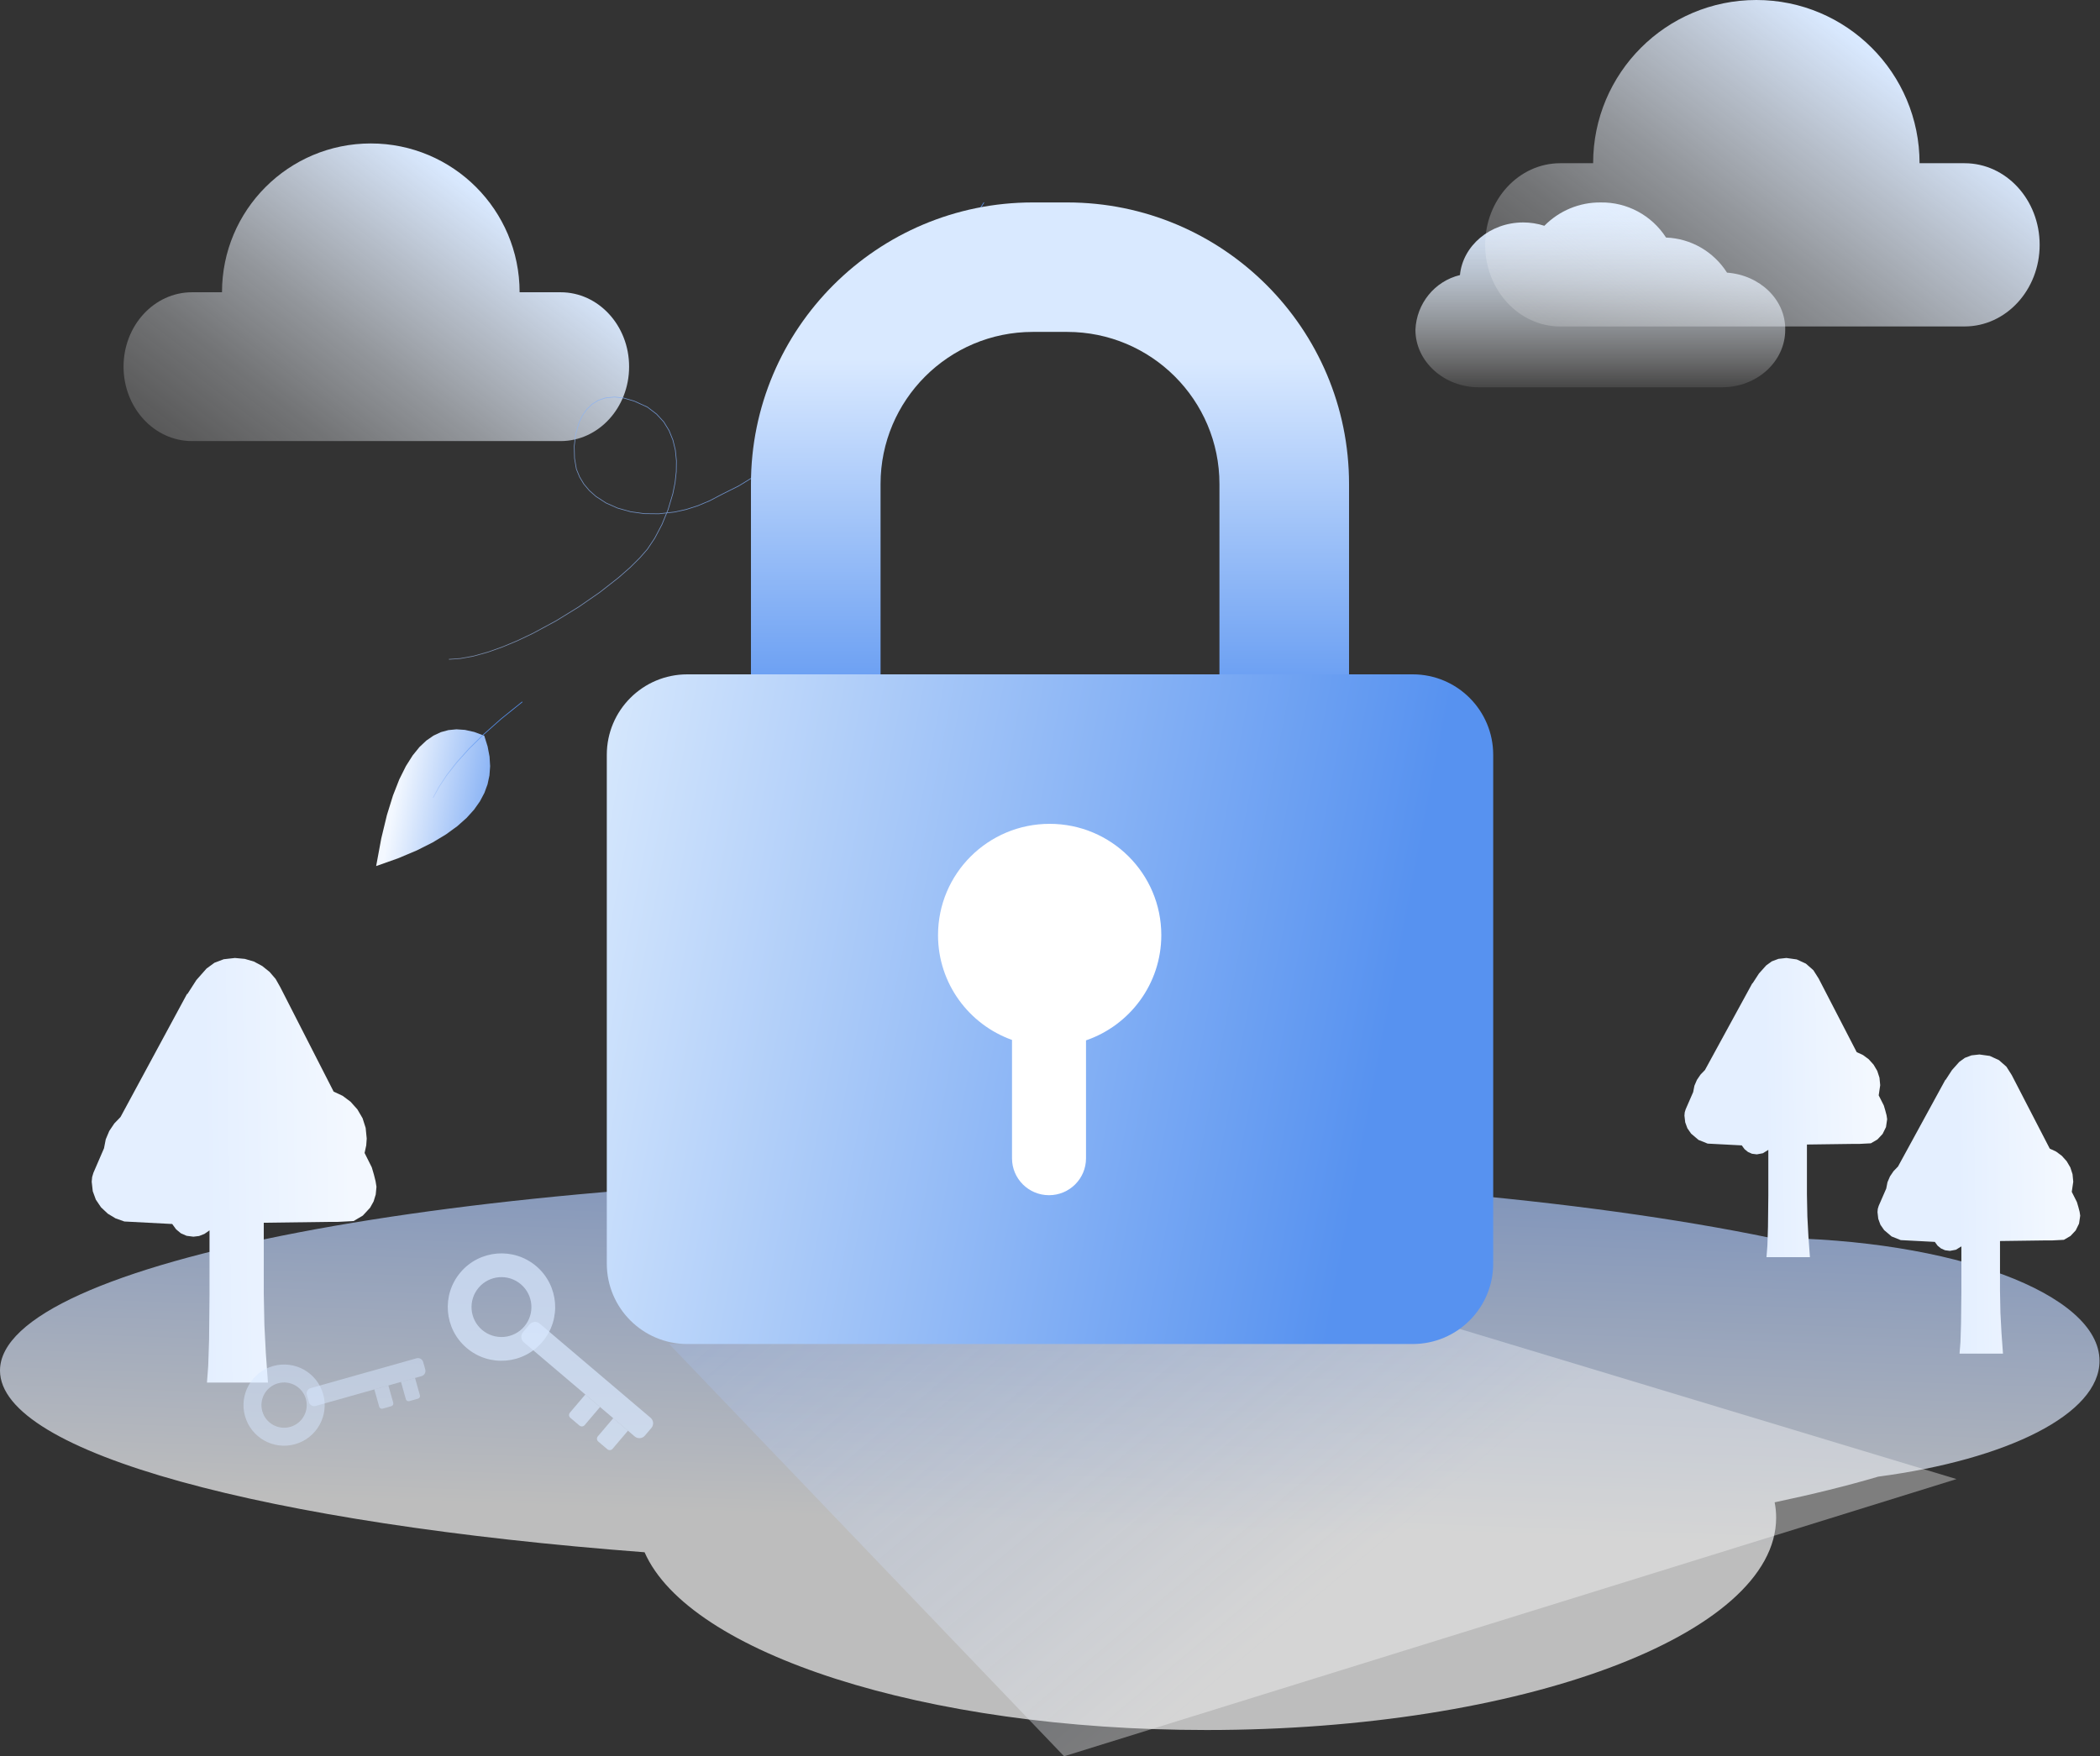 <?xml version="1.0" standalone="no"?><!DOCTYPE svg PUBLIC "-//W3C//DTD SVG 1.1//EN" "http://www.w3.org/Graphics/SVG/1.1/DTD/svg11.dtd"><svg height="2620" node-id="1" sillyvg="true" template-height="2620" template-width="3132" version="1.1" viewBox="0 0 3132 2620" width="3132" xmlns="http://www.w3.org/2000/svg" xmlns:xlink="http://www.w3.org/1999/xlink"><rect x="0" y="0" width="3132" height="2620" fill="#333333" stroke="none"/><defs node-id="81"><linearGradient gradientUnits="userSpaceOnUse" id="paint0_linear_7_591" node-id="25" spreadMethod="pad" x1="2387.24" x2="2387.24" y1="577.782" y2="302.018"><stop offset="0" stop-color="#ffffff" stop-opacity="0.1"></stop><stop offset="0.14" stop-color="#f8fbff" stop-opacity="0.27"></stop><stop offset="0.37" stop-color="#edf5ff" stop-opacity="0.52"></stop><stop offset="0.58" stop-color="#e4f0ff" stop-opacity="0.73"></stop><stop offset="0.76" stop-color="#deecff" stop-opacity="0.88"></stop><stop offset="0.91" stop-color="#daeaff" stop-opacity="0.97"></stop><stop offset="1" stop-color="#d9e9ff"></stop></linearGradient><linearGradient gradientUnits="userSpaceOnUse" id="paint1_linear_7_591" node-id="33" spreadMethod="pad" x1="290.49" x2="721.267" y1="857.663" y2="294.219"><stop offset="0" stop-color="#ffffff" stop-opacity="0.1"></stop><stop offset="0.09" stop-color="#fefeff" stop-opacity="0.13"></stop><stop offset="0.23" stop-color="#fbfcff" stop-opacity="0.21"></stop><stop offset="0.4" stop-color="#f5f9ff" stop-opacity="0.33"></stop><stop offset="0.59" stop-color="#eef5ff" stop-opacity="0.51"></stop><stop offset="0.79" stop-color="#e4efff" stop-opacity="0.74"></stop><stop offset="1" stop-color="#d9e9ff"></stop></linearGradient><linearGradient gradientUnits="userSpaceOnUse" id="paint2_linear_7_591" node-id="41" spreadMethod="pad" x1="2331.5" x2="2804" y1="706" y2="88"><stop offset="0" stop-color="#ffffff" stop-opacity="0.1"></stop><stop offset="0.09" stop-color="#fefeff" stop-opacity="0.13"></stop><stop offset="0.23" stop-color="#fbfcff" stop-opacity="0.21"></stop><stop offset="0.4" stop-color="#f5f9ff" stop-opacity="0.33"></stop><stop offset="0.59" stop-color="#eef5ff" stop-opacity="0.51"></stop><stop offset="0.79" stop-color="#e4efff" stop-opacity="0.74"></stop><stop offset="1" stop-color="#d9e9ff"></stop></linearGradient><linearGradient gradientUnits="userSpaceOnUse" id="paint3_linear_7_591" node-id="49" spreadMethod="pad" x1="1692.27" x2="1737.27" y1="2610.5" y2="1352.5"><stop offset="0.26" stop-color="#ffffff"></stop><stop offset="1" stop-color="#6397f7"></stop></linearGradient><linearGradient gradientUnits="userSpaceOnUse" id="paint4_linear_7_591" node-id="52" spreadMethod="pad" x1="2791.93" x2="2635.5" y1="1870.05" y2="1872.51"><stop offset="0" stop-color="#f3f8ff"></stop><stop offset="1" stop-color="#e4efff"></stop></linearGradient><linearGradient gradientUnits="userSpaceOnUse" id="paint5_linear_7_591" node-id="55" spreadMethod="pad" x1="3079.86" x2="2923.43" y1="2014.02" y2="2016.48"><stop offset="0" stop-color="#f3f8ff"></stop><stop offset="1" stop-color="#e4efff"></stop></linearGradient><linearGradient gradientUnits="userSpaceOnUse" id="paint6_linear_7_591" node-id="58" spreadMethod="pad" x1="529.695" x2="309.949" y1="2054.96" y2="2058.38"><stop offset="0" stop-color="#f3f8ff"></stop><stop offset="1" stop-color="#e4efff"></stop></linearGradient><linearGradient gradientUnits="userSpaceOnUse" id="paint7_linear_7_591" node-id="61" spreadMethod="pad" x1="794.947" x2="595.558" y1="1190.36" y2="1153.49"><stop offset="0" stop-color="#5792f0"></stop><stop offset="1" stop-color="#f3f8ff"></stop></linearGradient><linearGradient gradientUnits="userSpaceOnUse" id="paint8_linear_7_591" node-id="64" spreadMethod="pad" x1="762.232" x2="616.963" y1="1128.51" y2="1234.82"><stop offset="0" stop-color="#5792f0"></stop><stop offset="0" stop-color="#5792f0"></stop><stop offset="1" stop-color="#bfd4fa" stop-opacity="0.5"></stop></linearGradient><linearGradient gradientUnits="userSpaceOnUse" id="paint9_linear_7_591" node-id="68" spreadMethod="pad" x1="1467.52" x2="518.14" y1="553.606" y2="1140"><stop offset="0" stop-color="#5792f0"></stop><stop offset="1" stop-color="#bfd4fa" stop-opacity="0.5"></stop></linearGradient><linearGradient gradientUnits="userSpaceOnUse" id="paint10_linear_7_591" node-id="71" spreadMethod="pad" x1="1090.58" x2="2173.3" y1="969.51" y2="2264.25"><stop offset="0" stop-color="#5a91f7" stop-opacity="0.21"></stop><stop offset="0.975" stop-color="#ffffff" stop-opacity="0.54"></stop></linearGradient><linearGradient gradientUnits="userSpaceOnUse" id="paint11_linear_7_591" node-id="74" spreadMethod="pad" x1="583" x2="2022.01" y1="1506" y2="1782.94"><stop offset="0" stop-color="#edf7ff"></stop><stop offset="1" stop-color="#5792f0"></stop></linearGradient><linearGradient gradientUnits="userSpaceOnUse" id="paint12_linear_7_591" node-id="77" spreadMethod="pad" x1="1629.5" x2="1628.89" y1="1104.5" y2="534.933"><stop offset="0" stop-color="#5792f0"></stop><stop offset="1" stop-color="#d9e9ff"></stop></linearGradient></defs><path d="M 2575.74 406.73 C 2555.69 375.24 2521.74 355.72 2484.81 354.38 C 2463.31 321.10 2426.45 301.35 2387.21 302.02 C 2355.80 301.72 2325.54 314.24 2303.29 336.82 C 2293.12 333.54 2282.50 331.83 2271.84 331.83 C 2222.42 331.83 2181.62 366.49 2177.41 410.35 C 2139.73 419.44 2112.60 452.79 2111.00 492.03 C 2111.00 539.29 2153.71 577.78 2205.43 577.78 L 2568.10 577.78 C 2620.57 577.78 2662.53 539.29 2662.53 492.03 C 2663.35 447.13 2624.56 410.24 2575.74 406.73 Z" fill="url(#paint0_linear_7_591)" fill-rule="nonzero" node-id="194" stroke="none" target-height="276.43" target-width="552.35" target-x="2111" target-y="301.35"></path><path d="M 836.18 436.00 L 774.96 436.00 C 774.96 313.36 675.55 214.00 553.02 214.00 C 430.41 214.00 331.09 313.36 331.09 436.00 L 286.36 436.00 C 229.92 436.00 184.27 485.68 184.27 547.00 C 184.27 608.32 230.00 658.00 286.36 658.00 L 836.18 658.00 C 892.55 658.00 938.27 608.32 938.27 547.00 C 938.27 485.68 892.55 436.00 836.18 436.00 Z" fill="url(#paint1_linear_7_591)" fill-rule="nonzero" node-id="196" stroke="none" target-height="444" target-width="754" target-x="184.27" target-y="214"></path><path d="M 2930.02 243.50 L 2862.89 243.50 C 2862.89 108.93 2753.86 0.00 2619.47 0.00 C 2485.07 0.00 2376.04 108.93 2376.04 243.50 L 2326.97 243.50 C 2265.09 243.50 2215.00 297.97 2215.00 365.25 C 2215.00 432.40 2265.09 487.00 2326.97 487.00 L 2930.02 487.00 C 2991.91 487.00 3042.00 432.40 3042.00 365.25 C 3042.00 297.97 2991.91 243.50 2930.02 243.50 Z" fill="url(#paint2_linear_7_591)" fill-rule="nonzero" node-id="198" stroke="none" target-height="487" target-width="827" target-x="2215" target-y="0"></path><path d="M 1522.45 1753.04 C 1964.28 1753.04 2362.13 1789.10 2640.28 1846.61 C 2912.30 1848.49 3131.28 1929.90 3131.28 2030.17 C 3131.28 2109.64 2993.71 2177.31 2801.23 2202.86 C 2755.31 2216.39 2703.55 2229.21 2646.76 2241.16 C 2648.27 2248.71 2648.99 2256.42 2648.99 2264.12 C 2648.99 2439.04 2268.70 2580.84 1799.58 2580.84 C 1377.55 2580.84 1027.35 2466.03 961.34 2315.66 C 398.21 2272.90 0.00 2167.66 0.00 2044.57 C 0.00 1883.54 681.61 1753.04 1522.45 1753.04 Z" fill="url(#paint3_linear_7_591)" fill-opacity="0.68" fill-rule="evenodd" node-id="200" stroke="none" target-height="827.8" target-width="3131.28" target-x="0" target-y="1753.04"></path><path d="M 2809.58 1649.16 L 2811.81 1656.72 L 2813.69 1663.85 L 2814.55 1669.61 L 2812.82 1681.41 L 2807.78 1691.63 L 2800.01 1699.91 L 2790.22 1705.60 L 2781.72 1706.03 L 2773.59 1706.46 L 2765.02 1706.46 L 2694.91 1707.40 L 2694.91 1781.61 L 2695.56 1814.73 L 2697.14 1844.74 L 2699.38 1875.41 L 2634.59 1875.41 L 2635.96 1858.06 L 2636.82 1830.27 L 2637.33 1783.41 L 2637.33 1715.39 L 2629.12 1720.43 L 2620.19 1722.08 L 2612.92 1721.15 L 2606.95 1718.48 L 2601.84 1714.31 L 2597.73 1708.69 L 2546.84 1706.03 L 2533.24 1700.56 L 2522.15 1691.13 L 2516.61 1683.14 L 2513.37 1674.29 L 2512.22 1664.28 L 2512.65 1659.39 L 2514.02 1654.92 L 2525.25 1629.15 L 2527.12 1619.65 L 2530.86 1610.94 L 2536.26 1603.02 L 2542.81 1596.26 L 2613.43 1466.90 L 2613.86 1466.90 L 2623.36 1452.29 L 2634.16 1440.20 L 2642.51 1434.15 L 2652.44 1430.41 L 2664.25 1429.11 L 2679.72 1431.27 L 2693.33 1437.53 L 2704.49 1447.32 L 2712.40 1459.78 L 2769.13 1569.55 L 2778.70 1574.01 L 2787.05 1580.20 L 2794.32 1588.27 L 2799.79 1597.55 L 2803.10 1607.70 L 2804.18 1618.93 L 2801.95 1634.05 L 2809.58 1649.16 Z" fill="url(#paint4_linear_7_591)" fill-rule="nonzero" node-id="202" stroke="none" target-height="446.3" target-width="302.33" target-x="2512.22" target-y="1429.11"></path><path d="M 3097.52 1793.13 L 3099.75 1800.69 L 3101.62 1807.82 L 3102.48 1813.57 L 3100.75 1825.38 L 3095.72 1835.60 L 3087.94 1843.88 L 3078.15 1849.57 L 3069.66 1850.00 L 3061.52 1850.43 L 3052.96 1850.43 L 2982.85 1851.37 L 2982.85 1925.58 L 2983.49 1958.69 L 2985.08 1988.71 L 2987.31 2019.37 L 2922.52 2019.37 L 2923.89 2002.03 L 2924.76 1974.24 L 2925.26 1927.38 L 2925.26 1859.36 L 2917.05 1864.39 L 2908.13 1866.05 L 2900.86 1865.11 L 2894.88 1862.45 L 2889.77 1858.28 L 2885.67 1852.66 L 2834.78 1850.00 L 2821.17 1844.53 L 2810.09 1835.10 L 2804.54 1827.11 L 2801.30 1818.25 L 2800.15 1808.25 L 2800.58 1803.35 L 2801.95 1798.89 L 2813.18 1773.12 L 2815.05 1763.62 L 2818.80 1754.91 L 2824.19 1746.99 L 2830.75 1740.22 L 2901.36 1610.87 L 2901.79 1610.87 L 2911.29 1596.26 L 2922.09 1584.16 L 2930.44 1578.12 L 2940.38 1574.37 L 2952.18 1573.08 L 2967.66 1575.24 L 2981.26 1581.50 L 2992.42 1591.29 L 3000.34 1603.74 L 3057.06 1713.52 L 3066.63 1717.98 L 3074.98 1724.17 L 3082.26 1732.23 L 3087.73 1741.52 L 3091.04 1751.67 L 3092.12 1762.90 L 3089.89 1778.01 L 3097.52 1793.13 Z" fill="url(#paint5_linear_7_591)" fill-rule="nonzero" node-id="204" stroke="none" target-height="446.29" target-width="302.33" target-x="2800.15" target-y="1573.08"></path><path d="M 554.49 1741.45 L 557.65 1752.17 L 560.17 1762.25 L 561.47 1770.46 L 560.39 1781.90 L 557.22 1792.27 L 551.97 1801.70 L 541.10 1813.43 L 527.35 1821.56 L 515.33 1822.21 L 503.96 1822.79 L 491.93 1822.79 L 393.39 1824.08 L 393.39 1929.47 L 394.32 1976.47 L 396.48 2019.01 L 399.65 2062.56 L 308.67 2062.56 L 310.54 2037.95 L 311.83 1998.50 L 312.48 1931.99 L 312.48 1835.46 L 304.85 1840.78 L 296.93 1843.88 L 288.44 1844.89 L 278.29 1843.59 L 269.79 1839.85 L 262.67 1833.95 L 256.84 1825.96 L 185.43 1822.21 L 172.26 1817.53 L 160.74 1810.55 L 150.66 1801.05 L 142.96 1789.68 L 138.35 1777.08 L 136.77 1762.90 L 137.42 1755.92 L 139.29 1749.65 L 155.12 1713.01 L 157.72 1699.62 L 162.97 1687.17 L 170.53 1675.94 L 179.74 1666.37 L 278.94 1482.74 L 279.58 1482.74 L 292.90 1462.01 L 308.02 1444.88 L 319.82 1436.24 L 333.71 1430.98 L 350.42 1429.11 L 365.17 1430.48 L 378.70 1434.44 L 391.16 1441.13 L 402.17 1449.99 L 411.10 1460.42 L 418.01 1472.66 L 497.62 1628.51 L 511.08 1634.77 L 522.82 1643.55 L 533.04 1655.00 L 540.74 1668.17 L 545.35 1682.56 L 546.93 1698.54 L 546.21 1708.69 L 543.76 1720.00 L 554.49 1741.45 Z" fill="url(#paint6_linear_7_591)" fill-rule="nonzero" node-id="206" stroke="none" target-height="633.45" target-width="424.7" target-x="136.77" target-y="1429.11"></path><path d="M 722.24 1097.53 L 707.28 1091.94 L 693.53 1088.87 L 680.80 1088.00 L 668.87 1089.15 L 657.53 1092.22 L 646.61 1097.35 L 636.00 1104.65 L 625.61 1114.42 L 615.42 1127.02 L 605.38 1142.90 L 595.57 1162.58 L 586.12 1186.67 L 577.08 1215.81 L 568.67 1250.64 L 561.00 1292.00 L 593.65 1280.45 L 621.63 1268.65 L 645.42 1256.68 L 665.45 1244.57 L 682.16 1232.39 L 695.90 1220.17 L 707.03 1207.85 L 715.79 1195.43 L 722.45 1182.86 L 727.16 1170.02 L 729.99 1156.79 L 731.00 1143.07 L 730.13 1128.73 L 727.27 1113.62 L 722.24 1097.53 Z" fill="url(#paint7_linear_7_591)" fill-rule="nonzero" node-id="208" stroke="none" target-height="204" target-width="170" target-x="561" target-y="1088"></path><path d="M 779.00 1047.00 L 747.63 1072.25 L 721.17 1095.72 L 699.10 1117.43 L 680.98 1137.61 L 666.33 1156.34 L 654.80 1173.78 L 646.00 1190.00" fill="none" node-id="210" stroke="url(#paint8_linear_7_591)" stroke-linecap="butt" stroke-width="1" target-height="143" target-width="133" target-x="646" target-y="1047"></path><path d="M 1467.52 302.00 L 1419.39 377.77 L 1374.27 444.21 L 1331.95 502.09 L 1292.32 552.13 L 1255.25 595.06 L 1220.50 631.57 L 1187.93 662.19 L 1157.46 687.60 L 1128.84 708.27 L 1101.99 724.77 L 1076.67 737.45 L 1058.45 747.02 L 1040.66 754.50 L 1023.24 760.08 L 1006.10 763.84 L 982.68 766.49 L 960.94 766.25 L 940.59 763.42 L 920.89 757.89 L 903.75 750.27 L 888.88 740.61 L 878.94 731.78 L 870.81 722.12 L 864.45 711.53 L 859.66 699.91 L 856.87 683.65 L 856.41 665.53 L 858.64 647.37 L 863.66 630.23 L 868.81 619.63 L 875.27 610.57 L 883.17 602.86 L 892.37 597.15 L 903.33 593.52 L 916.53 592.27 L 929.81 593.66 L 945.89 598.36 L 965.49 607.23 L 979.29 617.77 L 989.98 629.43 L 997.92 642.40 L 1003.63 656.57 L 1007.26 671.57 L 1008.84 687.51 L 1008.61 703.58 L 1006.84 719.80 L 1003.54 736.24 L 996.43 760.12 L 987.33 782.28 L 976.50 802.86 L 965.49 819.36 L 954.20 832.22 L 940.03 846.30 L 922.52 861.68 L 894.74 883.47 L 862.87 905.53 L 829.42 926.12 L 795.04 944.70 L 771.53 955.89 L 749.14 965.19 L 727.72 972.80 L 705.84 978.89 L 686.56 982.38 L 669.56 983.58" fill="none" node-id="212" stroke="url(#paint9_linear_7_591)" stroke-linecap="butt" stroke-width="1" target-height="681.58" target-width="797.96" target-x="669.56" target-y="302"></path><path d="M 998.00 2005.00 L 1587.00 2620.00 L 2918.00 2206.50 L 2165.50 1979.00 L 998.00 2005.00 Z" fill="url(#paint10_linear_7_591)" fill-opacity="0.68" fill-rule="nonzero" node-id="214" stroke="none" target-height="641" target-width="1920" target-x="998" target-y="1979"></path><path d="M 789.82 1975.81 C 793.64 1971.31 800.40 1970.76 804.90 1974.58 L 970.33 2115.08 C 974.84 2118.91 975.39 2125.66 971.56 2130.17 L 961.76 2141.70 C 957.94 2146.21 951.18 2146.76 946.67 2142.93 L 781.25 2002.44 C 776.74 1998.61 776.19 1991.85 780.02 1987.35 L 789.82 1975.81 Z" fill="#d9e8ff" fill-opacity="0.7" fill-rule="nonzero" node-id="216" stroke="none" target-height="176" target-width="199.2" target-x="776.19" target-y="1970.76"></path><path d="M 872.96 2080.33 L 894.91 2098.97 L 871.97 2125.98 C 869.99 2128.31 866.50 2128.59 864.17 2126.61 L 850.66 2115.14 C 848.33 2113.16 848.05 2109.67 850.03 2107.34 L 872.96 2080.33 Z" fill="#d9e8ff" fill-opacity="0.7" fill-rule="nonzero" node-id="218" stroke="none" target-height="48.26" target-width="46.86" target-x="848.05" target-y="2080.33"></path><path d="M 914.60 2115.69 L 936.55 2134.33 L 913.61 2161.34 C 911.63 2163.67 908.13 2163.96 905.80 2161.98 L 892.30 2150.51 C 889.97 2148.53 889.68 2145.03 891.66 2142.70 L 914.60 2115.69 Z" fill="#d9e8ff" fill-opacity="0.7" fill-rule="nonzero" node-id="220" stroke="none" target-height="48.27" target-width="46.87" target-x="889.68" target-y="2115.69"></path><path d="M 696.05 2010.95 C 729.77 2039.59 780.31 2035.47 808.95 2001.75 C 837.59 1968.03 833.47 1917.49 799.75 1888.85 C 766.03 1860.21 715.49 1864.33 686.85 1898.05 C 658.21 1931.77 662.33 1982.31 696.05 2010.95 Z M 718.99 1983.94 C 737.79 1999.91 765.97 1997.61 781.94 1978.81 C 797.91 1960.01 795.61 1931.83 776.81 1915.86 C 758.01 1899.89 729.83 1902.19 713.86 1920.99 C 697.89 1939.79 700.19 1967.97 718.99 1983.94 Z" fill="#d9e8ff" fill-opacity="0.7" fill-rule="evenodd" node-id="222" stroke="none" target-height="179.38" target-width="179.38" target-x="658.21" target-y="1860.21"></path><path d="M 457.64 2080.79 C 456.43 2076.49 458.94 2072.02 463.24 2070.80 L 621.18 2026.32 C 625.48 2025.11 629.95 2027.61 631.16 2031.91 L 634.26 2042.93 C 635.47 2047.23 632.97 2051.70 628.67 2052.91 L 470.73 2097.40 C 466.43 2098.61 461.96 2096.10 460.75 2091.80 L 457.64 2080.79 Z" fill="#d9e8ff" fill-opacity="0.5" fill-rule="nonzero" node-id="224" stroke="none" target-height="73.5" target-width="179.04" target-x="456.43" target-y="2025.11"></path><path d="M 558.29 2072.73 L 579.24 2066.83 L 586.51 2092.62 C 587.13 2094.84 585.84 2097.15 583.61 2097.78 L 570.72 2101.41 C 568.50 2102.04 566.18 2100.74 565.56 2098.52 L 558.29 2072.73 Z" fill="#d9e8ff" fill-opacity="0.5" fill-rule="nonzero" node-id="226" stroke="none" target-height="35.21" target-width="28.84" target-x="558.29" target-y="2066.83"></path><path d="M 598.05 2061.53 L 619.00 2055.63 L 626.26 2081.42 C 626.89 2083.64 625.59 2085.96 623.37 2086.58 L 610.47 2090.21 C 608.25 2090.84 605.94 2089.55 605.31 2087.32 L 598.05 2061.53 Z" fill="#d9e8ff" fill-opacity="0.5" fill-rule="nonzero" node-id="228" stroke="none" target-height="35.21" target-width="28.84" target-x="598.05" target-y="2055.63"></path><path d="M 440.12 2154.43 C 472.31 2145.37 491.06 2111.92 481.99 2079.73 C 472.92 2047.54 439.48 2028.79 407.29 2037.86 C 375.10 2046.93 356.35 2080.37 365.42 2112.56 C 374.49 2144.76 407.93 2163.50 440.12 2154.43 Z M 432.86 2128.65 C 450.81 2123.59 461.26 2104.94 456.20 2086.99 C 451.15 2069.04 432.50 2058.59 414.55 2063.65 C 396.60 2068.70 386.15 2087.35 391.20 2105.30 C 396.26 2123.25 414.91 2133.70 432.86 2128.65 Z" fill="#d9e8ff" fill-opacity="0.5" fill-rule="evenodd" node-id="230" stroke="none" target-height="134.71" target-width="134.71" target-x="356.35" target-y="2028.79"></path><path d="M 1025.00 1006.00 L 2107.00 1006.00 C 2173.27 1006.00 2227.00 1059.73 2227.00 1126.00 L 2227.00 1885.00 C 2227.00 1951.27 2173.27 2005.00 2107.00 2005.00 L 1025.00 2005.00 C 958.73 2005.00 905.00 1951.27 905.00 1885.00 L 905.00 1126.00 C 905.00 1059.73 958.73 1006.00 1025.00 1006.00 Z" fill="url(#paint11_linear_7_591)" fill-rule="nonzero" node-id="232" stroke="none" target-height="999" target-width="1322" target-x="905" target-y="1006"></path><path d="M 1619.71 1552.02 C 1685.05 1529.60 1732.00 1467.77 1732.00 1395.01 C 1732.00 1303.32 1657.46 1229.00 1565.50 1229.00 C 1473.54 1229.00 1399.00 1303.32 1399.00 1395.01 C 1399.00 1467.05 1445.02 1528.39 1509.35 1551.36 L 1509.35 1727.99 C 1509.35 1758.37 1534.06 1783.00 1564.53 1783.00 C 1595.01 1783.00 1619.71 1758.37 1619.71 1727.99 L 1619.71 1552.02 Z" fill="#ffffff" fill-rule="nonzero" node-id="234" stroke="none" target-height="554" target-width="333" target-x="1399" target-y="1229"></path><path d="M 1540.39 495.14 L 1591.61 495.14 C 1717.04 495.14 1818.72 596.75 1818.72 722.08 L 1818.72 1006.00 L 2012.00 1006.00 L 2012.00 722.08 C 2012.00 490.08 1823.78 302.00 1591.61 302.00 L 1540.39 302.00 C 1308.22 302.00 1120.00 490.08 1120.00 722.08 L 1120.00 1006.00 L 1313.28 1006.00 L 1313.28 722.08 C 1313.28 596.75 1414.96 495.14 1540.39 495.14 Z" fill="url(#paint12_linear_7_591)" fill-rule="nonzero" node-id="236" stroke="none" target-height="704" target-width="892" target-x="1120" target-y="302"></path></svg>